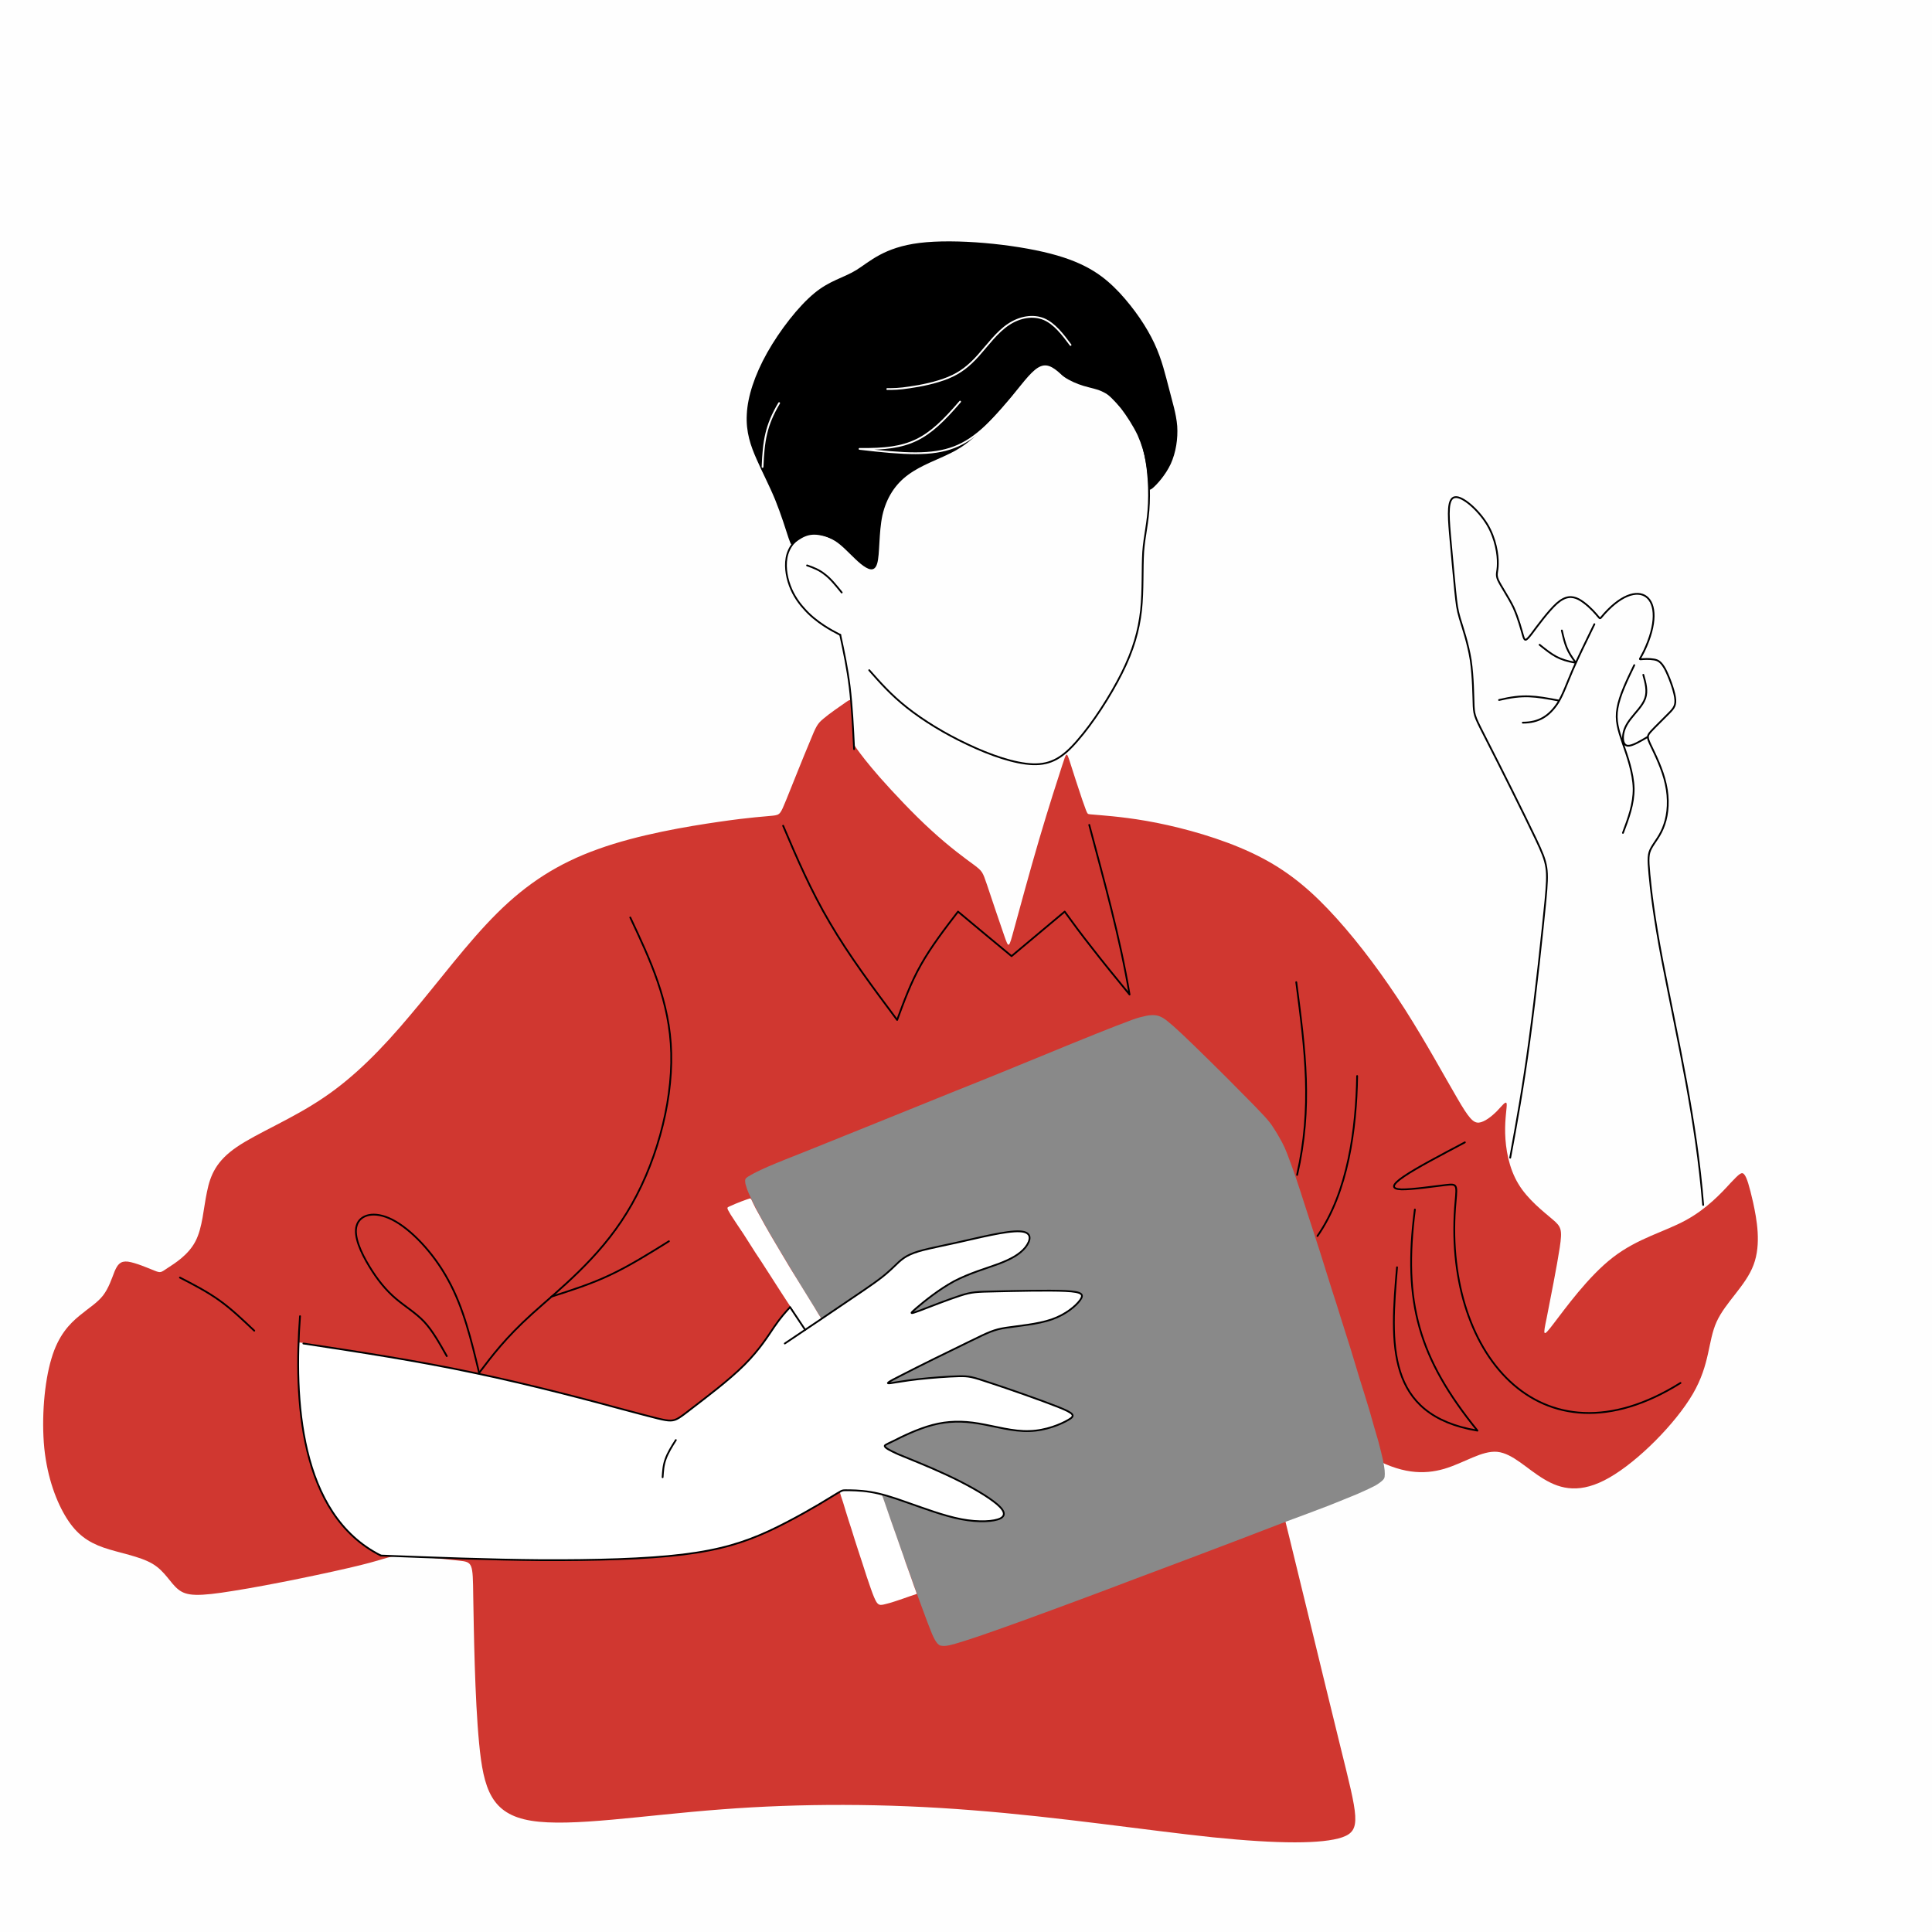 <?xml version="1.0" encoding="UTF-8"?>
<!DOCTYPE svg PUBLIC "-//W3C//DTD SVG 1.0//EN" "http://www.w3.org/TR/2001/REC-SVG-20010904/DTD/svg10.dtd">
<!-- Creator: CorelDRAW X8 -->
<svg xmlns="http://www.w3.org/2000/svg" xml:space="preserve" width="91.722mm" height="91.722mm" version="1.0" style="shape-rendering:geometricPrecision; text-rendering:geometricPrecision; image-rendering:optimizeQuality; fill-rule:evenodd; clip-rule:evenodd"
viewBox="0 0 9202 9202"
 xmlns:xlink="http://www.w3.org/1999/xlink">
 <defs>
  <style type="text/css">
   <![CDATA[
    .str2 {stroke:black;stroke-width:8.497;stroke-linecap:round}
    .str3 {stroke:white;stroke-width:8.497;stroke-linecap:round}
    .str1 {stroke:#2B2A29;stroke-width:8.497;stroke-linecap:round;stroke-linejoin:round}
    .str0 {stroke:black;stroke-width:8.497;stroke-linecap:round;stroke-linejoin:round}
    .str4 {stroke:white;stroke-width:8.497;stroke-linecap:round;stroke-linejoin:round}
    .fil3 {fill:none}
    .fil0 {fill:#FEFEFE}
    .fil4 {fill:black}
    .fil2 {fill:#898989}
    .fil1 {fill:#D03730}
    .fil5 {fill:white}
   ]]>
  </style>
 </defs>
 <g id="Слой_x0020_1">
  <rect class="fil0" width="9202" height="9202"/>
  <path class="fil1" d="M8242 5635c-41,45 -113,123 -213,177 -100,55 -228,85 -347,177 -118,91 -228,245 -282,315 -53,70 -51,58 -33,-28 17,-87 49,-248 62,-334 13,-87 7,-99 -34,-134 -42,-36 -118,-94 -163,-169 -46,-76 -61,-168 -63,-241 -2,-73 10,-127 7,-142 -4,-14 -21,10 -46,36 -26,26 -59,52 -86,55 -27,2 -48,-21 -103,-116 -56,-95 -147,-263 -249,-423 -102,-159 -215,-311 -325,-433 -110,-122 -216,-215 -355,-288 -138,-73 -308,-125 -451,-157 -142,-32 -258,-42 -316,-47 -59,-5 -62,-4 -65,-9 -4,-5 -8,-15 -25,-64 -17,-50 -46,-139 -60,-184 -15,-45 -15,-45 -36,20 -21,65 -63,194 -109,350 -46,156 -95,338 -120,429 -25,92 -25,94 -46,34 -21,-60 -62,-182 -83,-245 -21,-62 -22,-64 -61,-94 -40,-29 -118,-86 -204,-165 -87,-79 -182,-181 -245,-252 -63,-72 -93,-113 -109,-135 -15,-21 -15,-21 -18,-58 -2,-36 -7,-109 -9,-145 -2,-37 -2,-37 -28,-19 -26,18 -77,53 -105,77 -29,24 -35,36 -65,110 -31,73 -84,207 -112,276 -28,68 -29,72 -64,76 -35,4 -104,7 -255,29 -152,22 -386,61 -577,130 -191,68 -339,164 -481,305 -142,141 -278,326 -413,485 -134,160 -266,295 -415,395 -149,101 -314,167 -412,234 -97,66 -126,133 -142,213 -17,79 -21,171 -55,236 -34,66 -100,106 -132,127 -33,22 -33,25 -63,13 -30,-12 -90,-38 -127,-43 -36,-4 -49,14 -63,46 -13,33 -28,80 -55,115 -27,35 -66,58 -113,97 -46,38 -100,92 -133,204 -34,113 -48,284 -34,427 15,143 59,258 107,334 48,76 101,113 175,139 75,26 172,41 233,77 61,36 85,93 124,123 39,31 92,34 263,6 172,-27 461,-87 603,-122 141,-35 134,-45 199,-44 64,1 201,14 269,22 68,7 68,10 70,170 3,161 7,481 28,700 21,219 58,338 248,369 190,31 532,-26 906,-54 375,-29 782,-29 1195,4 413,32 832,96 1146,129 313,32 522,32 616,0 94,-33 74,-97 -9,-433 -83,-336 -229,-944 -321,-1312 -92,-369 -129,-498 -134,-544 -5,-45 22,-8 133,98 110,107 304,283 456,372 153,90 264,92 361,64 97,-29 179,-88 253,-81 74,8 141,82 222,130 81,49 175,71 311,-7 137,-78 315,-257 398,-399 83,-143 71,-250 113,-343 42,-93 139,-172 176,-271 38,-100 15,-219 -2,-298 -18,-79 -30,-119 -42,-133 -12,-15 -24,-3 -66,41z"/>
  <path class="fil2" d="M3897 6256c-17,-28 -51,-82 -87,-141 -36,-60 -76,-126 -108,-180 -32,-54 -57,-97 -78,-136 -21,-39 -39,-74 -50,-99 -12,-24 -17,-39 -20,-50 -4,-11 -5,-19 -5,-25 0,-6 1,-10 5,-14 4,-4 10,-8 23,-15 14,-8 35,-19 80,-39 44,-19 112,-46 198,-80 86,-35 191,-77 273,-110 81,-33 139,-56 208,-84 69,-28 149,-60 220,-89 71,-28 132,-53 199,-80 66,-27 137,-56 220,-90 83,-34 177,-73 248,-101 70,-28 116,-46 149,-58 33,-13 53,-19 72,-23 18,-5 34,-7 47,-7 13,0 23,2 33,6 10,4 21,10 37,23 15,12 36,30 70,62 35,33 83,80 134,130 51,50 105,104 149,149 45,45 81,82 105,108 24,26 35,40 48,61 14,21 29,48 40,68 10,19 15,31 24,54 9,23 21,56 37,101 16,46 34,103 54,165 20,61 41,127 63,194 21,68 43,137 59,188 17,51 27,84 41,129 14,45 32,102 48,152 15,51 29,94 43,142 15,47 31,99 47,152 15,53 30,106 42,146 11,40 17,68 22,89 4,21 7,37 8,49 1,13 1,23 0,30 -1,7 -3,11 -9,17 -6,6 -16,14 -34,25 -19,10 -46,23 -85,40 -39,16 -90,37 -146,59 -57,22 -119,45 -192,72 -72,28 -154,59 -232,89 -77,29 -150,57 -232,88 -83,31 -175,66 -261,98 -85,33 -165,62 -255,96 -91,34 -192,71 -277,102 -86,31 -156,56 -209,74 -53,18 -89,29 -113,36 -24,7 -35,9 -45,10 -10,1 -19,0 -25,-1 -6,-2 -10,-5 -15,-10 -4,-5 -10,-13 -16,-25 -6,-11 -13,-27 -33,-80 -20,-52 -52,-141 -79,-217 -28,-76 -50,-139 -73,-204 -23,-65 -47,-130 -104,-299 -57,-169 -148,-440 -194,-577 -47,-137 -48,-138 -50,-139 -1,-2 -2,-4 -19,-31z"/>
  <path class="fil3 str0" d="M5188 3929c71,268 146,534 192,808 -64,-78 -127,-155 -178,-221 -52,-66 -92,-120 -131,-174 -85,71 -169,142 -253,212 -85,-70 -170,-141 -255,-212 -64,83 -128,167 -176,252 -49,86 -81,175 -114,264 -115,-154 -230,-308 -320,-462 -91,-154 -157,-308 -223,-463"/>
  <path class="fil3 str0" d="M1211 6338c-54,-51 -108,-103 -167,-145 -59,-42 -123,-75 -187,-108"/>
  <path class="fil3 str0" d="M2282 6539c-37,-155 -74,-310 -147,-442 -72,-133 -180,-244 -267,-288 -87,-44 -154,-23 -169,28 -16,50 20,129 59,193 39,65 81,116 127,155 46,39 94,67 135,110 41,44 74,104 108,164"/>
  <path class="fil3 str0" d="M3002 4370c94,200 189,400 195,646 6,247 -76,541 -212,761 -135,220 -325,367 -451,481 -127,115 -189,198 -252,281"/>
  <path class="fil3 str0" d="M3186 5912c-93,58 -186,116 -279,160 -93,44 -187,74 -281,104"/>
  <path class="fil3 str0" d="M6275 5887c146,-210 185,-512 189,-762"/>
  <path class="fil3 str0" d="M6174 4678c43,328 78,595 4,918"/>
  <path class="fil3 str0" d="M6654 6036c-31,363 -57,704 383,778 -281,-347 -355,-611 -298,-1053"/>
  <path class="fil3 str0" d="M8004 6587c-672,421 -1138,-153 -1071,-866 7,-79 7,-83 -46,-77 -53,6 -160,22 -212,21 -51,-2 -47,-22 12,-62 60,-41 175,-101 290,-162"/>
  <path class="fil3 str0" d="M8112 5739c-33,-407 -118,-769 -195,-1166 -39,-204 -54,-334 -61,-410 -7,-75 -6,-97 9,-124 15,-28 45,-60 62,-112 18,-51 23,-121 7,-192 -15,-71 -52,-144 -71,-184 -19,-40 -19,-46 1,-68 20,-22 59,-59 84,-85 25,-25 36,-39 30,-77 -6,-38 -29,-99 -47,-134 -19,-34 -33,-43 -54,-46 -22,-4 -50,-2 -61,-1 -11,1 -4,-1 14,-38 126,-264 -27,-374 -203,-162 -8,10 -8,4 -25,-15 -17,-20 -51,-54 -83,-71 -32,-16 -63,-16 -104,20 -41,37 -94,110 -121,146 -28,36 -32,34 -40,7 -8,-27 -21,-80 -45,-133 -25,-52 -61,-103 -74,-132 -12,-29 -1,-36 -1,-77 1,-41 -9,-118 -51,-188 -43,-70 -118,-135 -153,-129 -36,5 -32,80 -24,174 8,94 19,206 25,272 7,66 9,86 22,131 14,46 39,118 52,199 12,82 12,172 14,220 3,48 7,53 66,169 59,115 172,341 230,463 58,122 60,141 46,293 -15,152 -45,437 -77,671 -29,215 -60,387 -91,554m-53 -2180c117,-28 170,-19 286,3m-93 -266c65,52 90,71 173,86m0 0c-43,-57 -51,-84 -67,-154m388 211c11,39 21,77 9,112 -12,35 -46,67 -68,96 -23,29 -34,54 -37,79 -3,25 2,50 23,51 21,1 58,-21 95,-43m-119 458c26,-69 52,-138 51,-212 -2,-74 -30,-153 -52,-216 -21,-62 -36,-108 -25,-167 10,-59 45,-132 80,-204m-190 -195c-37,76 -75,153 -103,217 -28,65 -46,118 -71,158 -42,64 -92,94 -167,94"/>
  <path class="fil3 str1" d="M4300 6279c-85,54 -169,108 -254,162"/>
  <path class="fil4" d="M5490 2325c19,-16 60,-60 86,-115 25,-55 35,-121 31,-181 -5,-60 -23,-114 -39,-178 -17,-63 -33,-137 -70,-216 -37,-79 -95,-164 -165,-240 -71,-75 -152,-141 -330,-187 -178,-46 -453,-72 -623,-51 -170,21 -237,89 -301,129 -64,39 -126,49 -201,111 -75,62 -163,175 -224,283 -60,107 -93,209 -97,293 -5,85 19,152 47,215 28,64 60,124 88,192 28,69 52,146 64,183 13,37 14,35 25,26 11,-9 32,-25 54,-34 22,-9 46,-11 74,-5 27,5 58,16 91,43 32,26 67,66 100,93 34,27 65,42 78,-2 13,-44 7,-146 25,-230 19,-83 61,-148 123,-193 62,-46 144,-73 206,-105 62,-31 103,-67 151,-116 49,-50 104,-112 147,-161 44,-50 75,-88 100,-110 25,-22 43,-30 64,-22 21,7 46,30 74,48 28,19 60,33 93,43 33,10 67,15 97,31 30,15 54,41 82,77 27,36 57,82 78,126 20,45 32,86 39,126 8,41 11,80 13,106 1,26 0,37 20,21z"/>
  <path class="fil3 str2" d="M5242 1839c72,69 145,137 185,236 41,99 49,229 45,323 -4,93 -21,150 -27,230 -5,80 0,181 -10,278 -11,98 -37,190 -92,300 -55,110 -139,239 -210,320 -70,82 -127,117 -214,114 -86,-3 -202,-43 -311,-95 -109,-51 -211,-114 -288,-175 -77,-61 -128,-119 -180,-178"/>
  <path class="fil3 str2" d="M3998 2578c-46,-21 -91,-43 -135,-38 -44,6 -87,38 -106,82 -20,44 -16,101 -1,150 15,49 41,91 72,125 30,35 64,61 94,81 30,20 55,33 80,46"/>
  <path class="fil3 str2" d="M3844 2693c29,10 58,21 85,43 28,21 54,54 80,86"/>
  <path class="fil3 str3" d="M5099 1643c-38,-51 -77,-102 -127,-123 -51,-21 -114,-11 -168,25 -55,36 -101,100 -144,148 -44,49 -85,82 -143,106 -58,24 -133,39 -184,46 -51,8 -79,8 -107,8"/>
  <path class="fil3 str3" d="M3711 1920c-63,106 -74,180 -79,304"/>
  <path class="fil3 str4" d="M4573 1913c-157,183 -238,229 -479,225 435,51 509,28 771,-300 53,-66 85,-97 119,-93 33,4 69,42 105,80"/>
  <path class="fil3 str0" d="M4002 3024c17,79 34,158 45,248 11,91 16,193 21,296"/>
  <path class="fil5" d="M1768 7382c12,8 31,19 47,24 15,6 26,5 92,7 65,1 185,6 284,9 100,3 179,5 251,6 73,2 138,2 212,3 73,0 153,-1 236,-3 83,-3 168,-8 239,-14 72,-6 129,-12 178,-19 49,-7 88,-15 121,-22 32,-8 58,-15 86,-24 29,-9 61,-21 88,-32 27,-10 49,-20 74,-32 25,-12 53,-26 90,-45 37,-20 82,-45 122,-68 39,-23 73,-43 93,-55 21,-12 28,-15 35,-17 7,-2 13,-2 30,-1 17,0 45,2 73,5 27,3 54,9 91,19 36,9 83,24 130,40 48,16 98,33 136,45 39,12 67,19 94,24 26,6 51,9 75,11 24,1 47,1 67,0 19,-1 34,-4 45,-8 10,-4 16,-10 19,-15 4,-6 4,-9 3,-15 -1,-5 -4,-11 -10,-18 -5,-7 -12,-15 -24,-26 -12,-10 -29,-23 -51,-38 -21,-14 -48,-30 -84,-48 -35,-19 -79,-40 -130,-62 -51,-23 -108,-47 -146,-63 -37,-16 -56,-24 -71,-31 -15,-7 -26,-14 -34,-18 -8,-5 -11,-8 -12,-11 -1,-3 1,-6 9,-11 8,-5 22,-12 48,-25 27,-12 65,-29 96,-41 32,-13 57,-21 82,-27 26,-6 51,-9 78,-12 26,-2 54,-2 88,1 34,3 74,10 110,16 36,7 68,14 94,18 27,4 50,6 70,6 20,0 39,-2 58,-5 18,-3 38,-7 59,-14 21,-7 44,-17 61,-25 16,-8 26,-14 31,-19 6,-5 7,-9 6,-12 -1,-3 -3,-6 -6,-8 -3,-3 -7,-5 -24,-13 -18,-8 -49,-23 -88,-38 -39,-15 -87,-31 -130,-46 -44,-15 -84,-29 -117,-40 -33,-11 -59,-19 -80,-26 -20,-6 -34,-11 -51,-12 -17,-2 -38,-2 -72,0 -34,2 -81,5 -127,9 -46,5 -91,11 -121,14 -30,4 -46,6 -54,6 -7,0 -6,-1 2,-6 8,-4 23,-13 44,-24 22,-12 50,-26 88,-45 39,-19 87,-43 131,-65 43,-22 81,-42 117,-59 36,-17 70,-31 96,-41 26,-10 45,-15 63,-19 19,-4 38,-6 61,-9 22,-4 49,-8 76,-12 27,-4 54,-9 77,-16 23,-7 42,-16 60,-26 18,-9 35,-21 49,-31 13,-10 23,-19 31,-28 7,-8 13,-16 16,-22 3,-6 4,-10 3,-14 -1,-3 -3,-5 -5,-7 -3,-3 -7,-5 -17,-7 -10,-2 -26,-4 -66,-5 -40,-1 -104,-2 -157,-1 -53,0 -95,0 -136,1 -41,2 -80,3 -107,5 -26,1 -39,4 -57,8 -17,4 -39,9 -74,22 -35,12 -83,31 -116,44 -33,12 -50,18 -60,21 -9,3 -12,2 -9,-2 3,-4 11,-11 29,-26 18,-15 46,-37 74,-58 29,-21 57,-41 88,-57 31,-17 64,-31 98,-44 35,-14 72,-28 102,-39 29,-12 52,-20 71,-29 19,-9 34,-19 47,-28 12,-10 23,-20 30,-30 8,-10 12,-19 14,-28 2,-9 2,-16 1,-21 -1,-6 -4,-9 -8,-12 -4,-3 -11,-6 -17,-8 -6,-2 -12,-3 -24,-3 -12,1 -29,2 -58,6 -28,4 -69,11 -133,25 -65,13 -154,33 -210,47 -57,13 -80,19 -97,25 -17,7 -29,12 -41,20 -11,7 -23,16 -33,25 -10,9 -19,16 -32,29 -14,12 -33,28 -57,47 -23,18 -52,39 -92,66 -40,28 -91,62 -137,93 -45,31 -86,59 -107,72 -21,14 -21,13 -25,8 -3,-5 -9,-15 -18,-30 -10,-14 -22,-33 -30,-46 -8,-13 -12,-19 -15,-22 -2,-3 -3,-4 -7,-1 -3,3 -9,8 -22,24 -13,16 -33,43 -53,72 -21,29 -42,59 -61,84 -19,25 -37,45 -55,65 -18,19 -37,38 -59,58 -21,20 -45,41 -73,64 -27,23 -58,47 -86,69 -28,22 -52,40 -72,55 -19,15 -33,27 -44,34 -11,7 -18,10 -28,11 -11,2 -24,2 -42,-1 -18,-3 -41,-10 -95,-24 -53,-14 -137,-37 -207,-55 -70,-19 -127,-33 -223,-57 -96,-23 -232,-56 -336,-79 -103,-23 -175,-36 -247,-49 -71,-13 -143,-26 -230,-40 -87,-15 -190,-31 -259,-43 -68,-11 -101,-17 -120,-20 -18,-3 -22,-3 -24,-2 -2,1 -2,2 -3,10 0,7 0,22 0,46 -1,24 -1,58 0,88 0,30 1,55 3,81 1,26 3,53 6,83 3,30 8,65 12,93 4,29 8,53 14,78 5,25 12,52 19,77 6,24 14,48 20,67 7,20 13,36 22,55 8,20 19,43 32,67 13,24 28,49 42,69 13,20 25,36 40,53 14,17 31,35 47,50 16,15 31,28 42,37 12,9 20,15 26,19 6,5 11,7 22,14z"/>
  <path class="fil3 str0" d="M3219 6859c-20,31 -39,62 -49,91 -11,30 -12,58 -14,86"/>
  <path class="fil3 str0" d="M1429 6269c-29,388 -7,943 385,1140"/>
  <path class="fil3 str0" d="M1445 6399c270,41 540,82 814,140 273,57 551,131 709,174 159,42 199,54 227,53 27,-1 42,-13 104,-61 62,-48 172,-130 246,-204 74,-74 113,-138 143,-182 31,-45 53,-69 75,-93"/>
  <path class="fil5" d="M4001 7106c1,-1 5,-4 9,-6 3,-2 6,-3 25,-3 18,1 51,3 81,7 30,3 55,8 69,11 14,3 15,4 17,9 2,4 5,13 12,33 7,21 19,55 29,84 11,30 19,55 28,79 8,23 15,44 22,63 7,19 13,36 20,58 8,23 18,50 27,75 8,24 16,46 21,59 4,12 5,14 5,15 1,1 1,1 -3,3 -4,1 -12,4 -30,10 -17,6 -45,16 -67,23 -23,8 -40,12 -52,15 -11,3 -17,3 -21,3 -5,-1 -8,-2 -12,-6 -4,-3 -9,-10 -18,-31 -9,-21 -21,-57 -35,-98 -13,-40 -27,-85 -40,-123 -12,-38 -23,-70 -32,-101 -10,-30 -19,-59 -28,-88 -8,-28 -17,-56 -22,-70 -4,-15 -5,-16 -5,-17 -1,-1 -2,-2 0,-4z"/>
  <path class="fil5" d="M3845 6327c10,-6 31,-20 44,-29 13,-9 18,-12 21,-15 2,-2 2,-2 -2,-9 -5,-7 -13,-20 -27,-44 -15,-25 -37,-60 -58,-94 -20,-33 -40,-65 -58,-94 -17,-29 -33,-55 -46,-77 -13,-22 -23,-39 -35,-59 -12,-20 -25,-43 -41,-71 -15,-27 -32,-58 -44,-80 -11,-22 -17,-34 -20,-41 -4,-6 -4,-7 -10,-5 -6,2 -19,6 -37,13 -18,7 -43,17 -55,23 -12,5 -13,7 -12,10 0,4 2,8 15,30 13,21 39,59 61,92 22,34 40,63 58,91 18,27 36,54 51,78 16,25 30,46 45,70 15,24 32,49 44,68 12,19 21,32 34,51 12,20 29,47 39,64 11,17 16,24 19,29 2,4 3,5 14,-1z"/>
  <path class="fil3 str0" d="M3763 6226l72 108"/>
  <path class="fil3 str0" d="M3738 6399c115,-77 231,-155 316,-213 86,-58 142,-96 179,-130 38,-33 57,-61 102,-81 45,-21 116,-33 220,-56 104,-23 240,-58 303,-54 62,3 51,44 26,76 -26,32 -66,55 -126,78 -59,22 -138,44 -213,83 -74,40 -145,98 -180,128 -34,29 -32,30 14,13 47,-18 139,-54 195,-72 56,-18 77,-18 167,-20 90,-2 250,-6 334,-2 83,4 88,17 69,44 -20,27 -66,67 -134,91 -69,24 -161,31 -219,40 -58,9 -82,21 -172,65 -89,43 -244,119 -321,159 -78,39 -79,43 -56,40 23,-3 69,-12 132,-19 64,-7 145,-13 193,-14 47,-1 62,2 148,31 86,28 243,83 324,115 80,32 84,42 49,62 -34,20 -106,51 -185,53 -78,3 -164,-23 -242,-36 -77,-13 -147,-12 -219,7 -72,19 -147,56 -186,76 -40,19 -45,21 -41,27 3,6 15,15 64,37 50,21 138,55 226,96 89,41 177,90 227,128 51,38 63,65 33,81 -30,15 -102,20 -186,4 -84,-16 -181,-53 -256,-79 -75,-27 -128,-43 -178,-51 -49,-8 -95,-8 -116,-8 -21,0 -17,0 -75,35 -58,36 -177,106 -293,160 -116,53 -229,89 -407,111 -179,22 -422,28 -673,27 -250,-2 -509,-12 -767,-22"/>
 </g>
</svg>
